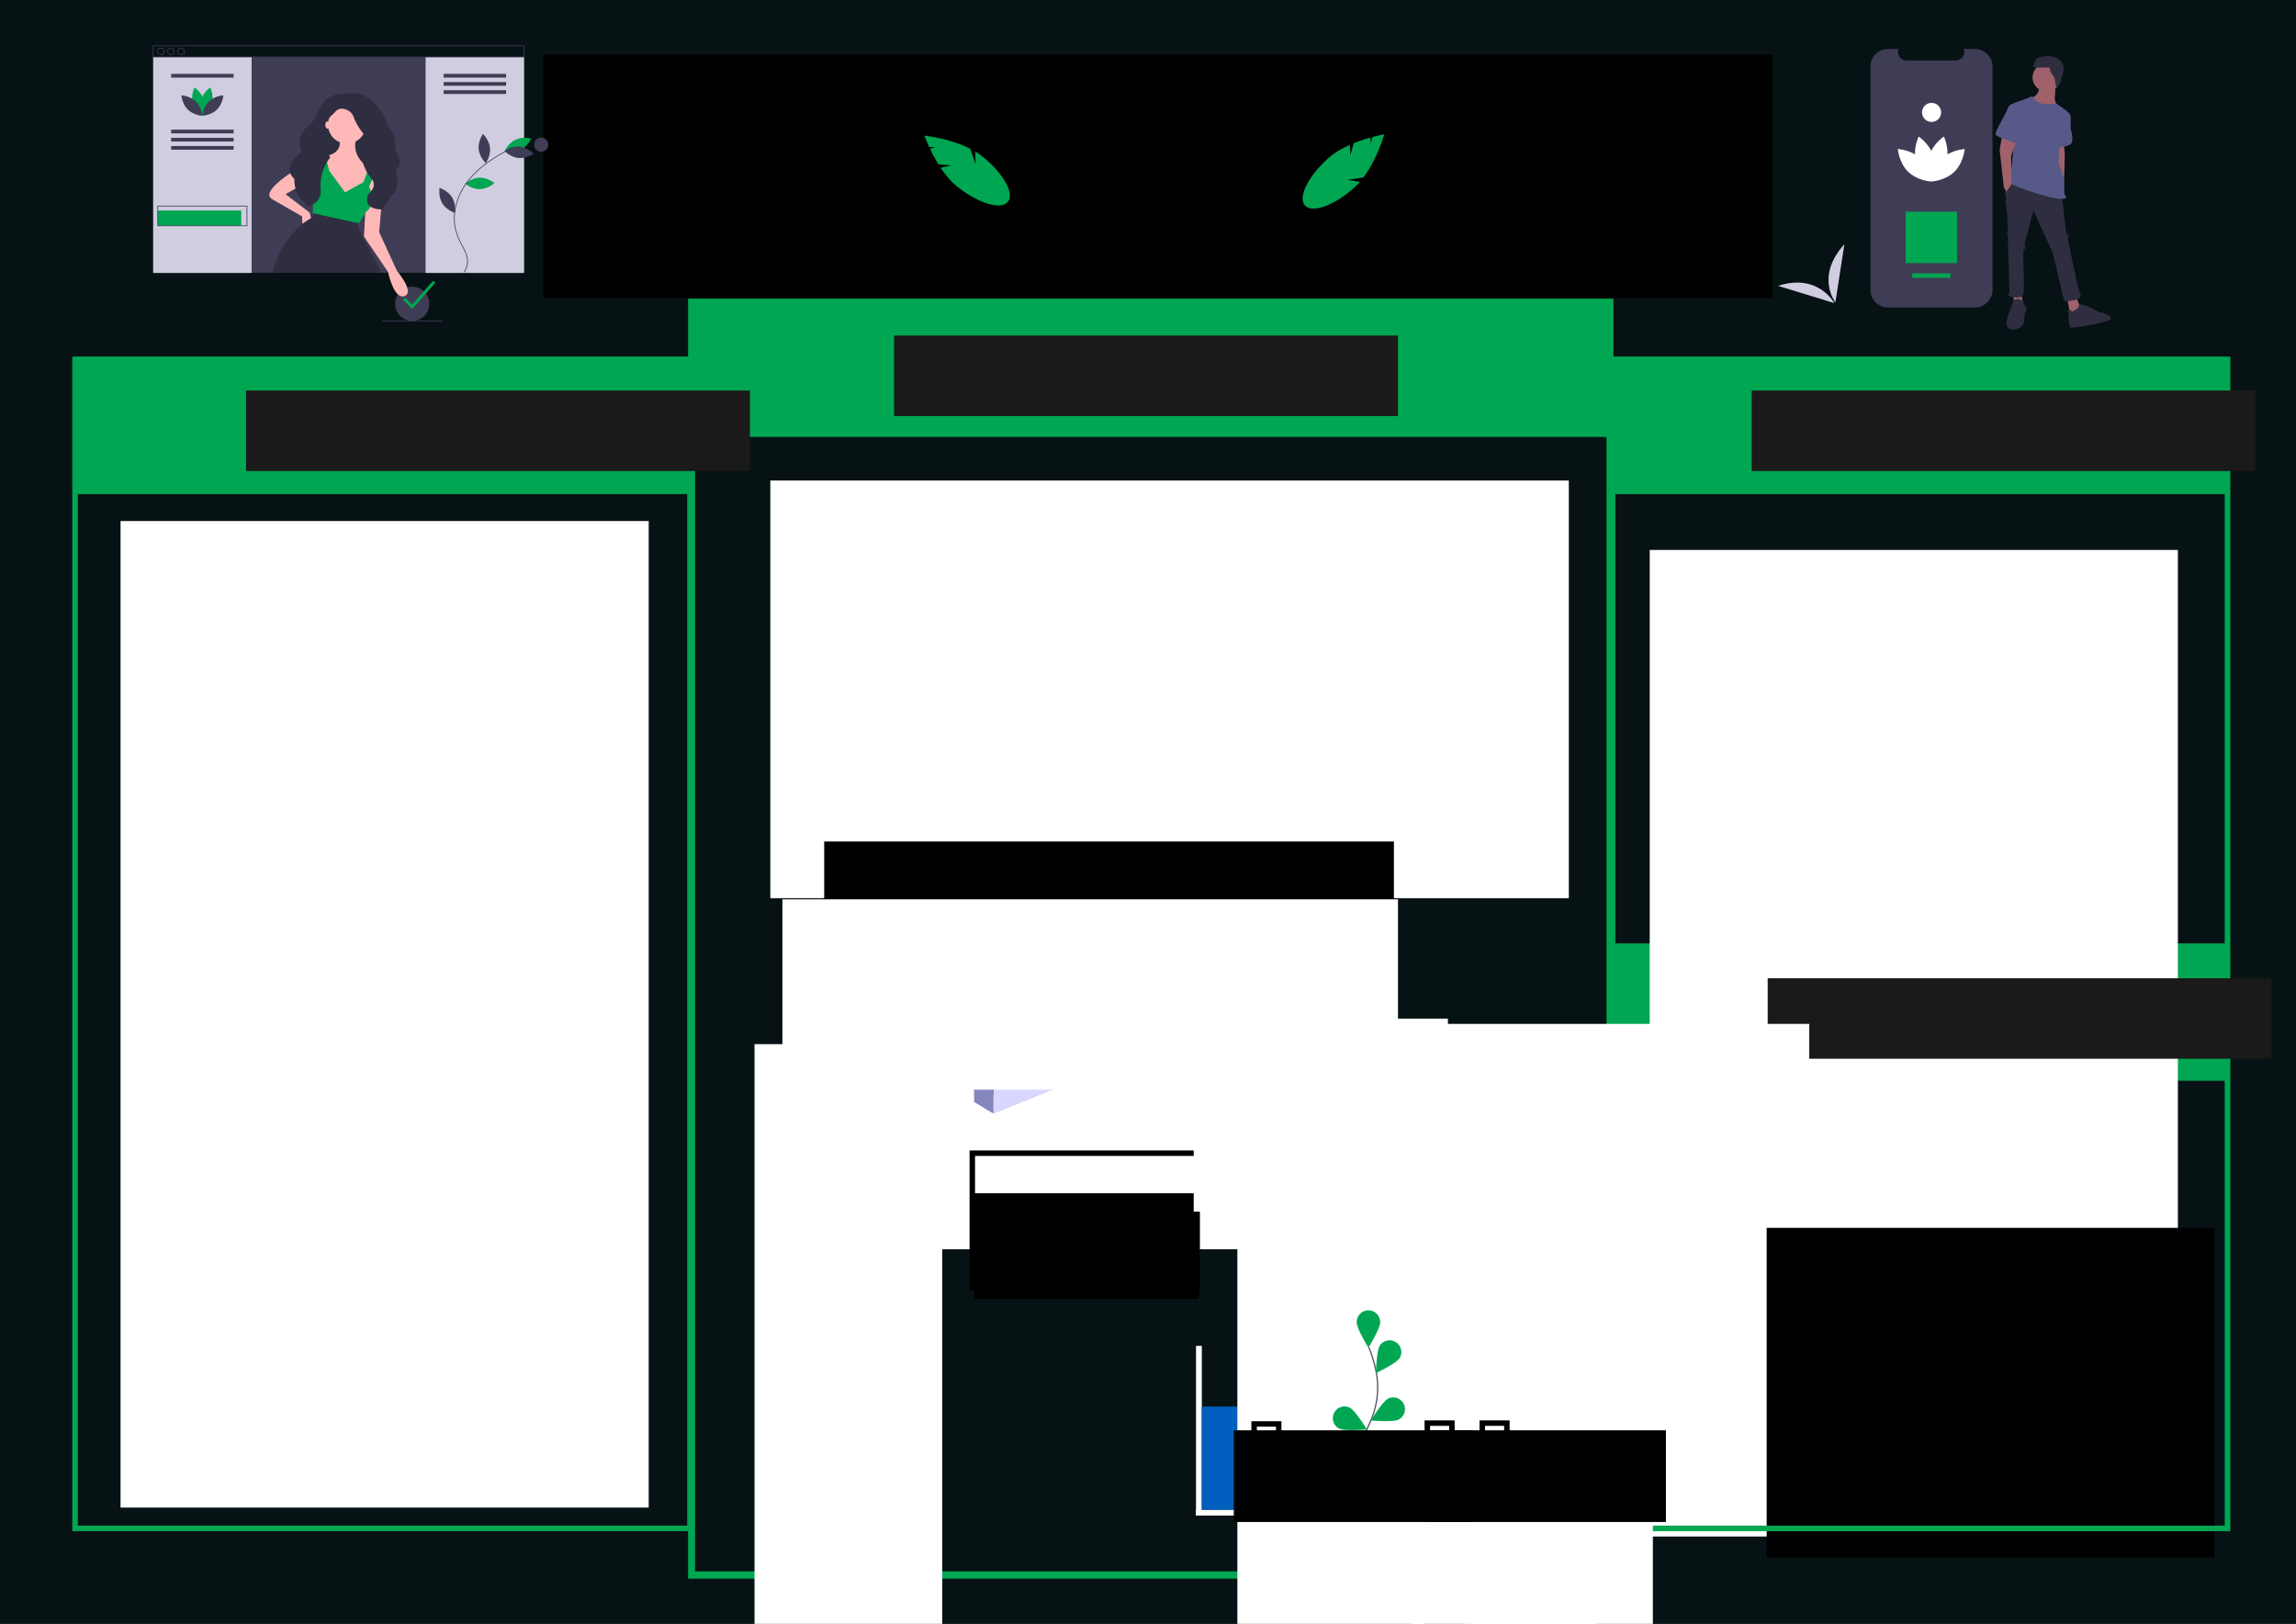<?xml version="1.0" encoding="UTF-8" standalone="no"?>
<!-- Created with Inkscape (http://www.inkscape.org/) -->

<svg
   xmlns:dc="http://purl.org/dc/elements/1.1/"
   xmlns:cc="http://creativecommons.org/ns#"
   xmlns:rdf="http://www.w3.org/1999/02/22-rdf-syntax-ns#"
   xmlns:svg="http://www.w3.org/2000/svg"
   xmlns="http://www.w3.org/2000/svg"
   xmlns:xlink="http://www.w3.org/1999/xlink"
   xmlns:sodipodi="http://sodipodi.sourceforge.net/DTD/sodipodi-0.dtd"
   xmlns:inkscape="http://www.inkscape.org/namespaces/inkscape"
   width="420mm"
   height="297mm"
   viewBox="0 0 420 297"
   version="1.1"
   id="SVGRoot"
   inkscape:version="0.92.4 (5da689c313, 2019-01-14)"
   sodipodi:docname="Poster_DMEther_Technique.svg"
   inkscape:export-filename="C:\Users\Pokang\Documents\GitHub\DMEther\Elements Visuels\Poster_DMEther_Technique.png"
   inkscape:export-xdpi="300"
   inkscape:export-ydpi="300">
  <rect x="0" y="0" width="420" height="297" fill="#808080" stroke="none"/>
  <defs
     id="defs66">
    <inkscape:perspective
       sodipodi:type="inkscape:persp3d"
       inkscape:vp_x="127.57886 : 125.98345 : 1"
       inkscape:vp_y="0 : 320.73214 : 0"
       inkscape:vp_z="262.28636 : 125.98345 : 1"
       inkscape:persp3d-origin="194.93261 : 110.10721 : 1"
       id="perspective6547" />
    <linearGradient
       gradientUnits="userSpaceOnUse"
       y2="444.9"
       x2="677"
       y1="444.9"
       x1="410.65"
       id="24f03e8c-5c7e-4fae-8483-b5d808403054">
      <stop
         id="stop1132"
         stop-opacity="0.25"
         stop-color="gray"
         offset="0" />
      <stop
         id="stop1134"
         stop-opacity="0.12"
         stop-color="gray"
         offset="0.54" />
      <stop
         id="stop1136"
         stop-opacity="0.1"
         stop-color="gray"
         offset="1" />
    </linearGradient>
    <linearGradient
       xlink:href="#24f03e8c-5c7e-4fae-8483-b5d808403054"
       y2="466.38"
       x2="520.07"
       y1="466.38"
       x1="518.88"
       id="00c9c3cb-352a-4ad1-9ec3-c89fe8d1d33c" />
    <linearGradient
       xlink:href="#24f03e8c-5c7e-4fae-8483-b5d808403054"
       y2="467.31"
       x2="521.01"
       y1="467.31"
       x1="519.81"
       id="120917fe-dde0-4ef5-b791-4b8cdc7eaea0" />
    <linearGradient
       xlink:href="#24f03e8c-5c7e-4fae-8483-b5d808403054"
       y2="466.38"
       x2="521.01"
       y1="466.38"
       x1="519.81"
       id="d6588c0b-28b1-4044-81f0-862b52dadcf0" />
  </defs>
  <sodipodi:namedview
     id="base"
     pagecolor="#ffffff"
     bordercolor="#666666"
     borderopacity="1.0"
     inkscape:pageopacity="0.0"
     inkscape:pageshadow="2"
     inkscape:zoom="0.51699935"
     inkscape:cx="934.76785"
     inkscape:cy="568.36908"
     inkscape:document-units="mm"
     inkscape:current-layer="layer5"
     showgrid="false"
     inkscape:window-width="1366"
     inkscape:window-height="705"
     inkscape:window-x="-8"
     inkscape:window-y="-8"
     inkscape:window-maximized="1"
     inkscape:snap-page="true"
     inkscape:snap-object-midpoints="false"
     inkscape:snap-center="false" />
  <g
     inkscape:label="Fond"
     inkscape:groupmode="layer"
     id="layer1"
     style="display:inline">
    <rect
       style="fill:#071214;fill-opacity:1;stroke-width:0.264"
       id="rect79"
       width="420"
       height="297"
       x="0.001"
       y="-297.001"
       transform="scale(1,-1)" />
    <rect
       style="fill:#00a651;fill-opacity:1;stroke:#00a651;stroke-width:1.013;stroke-miterlimit:4;stroke-dasharray:none;stroke-opacity:1"
       id="rect6105"
       width="111.311"
       height="24.109"
       x="14.157"
       y="65.751" />
    <rect
       y="65.753"
       x="295.202"
       height="24.106"
       width="111.731"
       id="rect6107"
       style="fill:#00a651;fill-opacity:1;stroke:#00a651;stroke-width:1.015;stroke-miterlimit:4;stroke-dasharray:none;stroke-opacity:1" />
    <rect
       y="-79.296"
       x="126.696"
       height="23.891"
       width="166.945"
       id="rect6109"
       style="fill:#00a651;fill-opacity:1;stroke:#00a651;stroke-width:1.235;stroke-miterlimit:4;stroke-dasharray:none;stroke-opacity:1"
       transform="scale(1,-1)" />
    <rect
       y="173.054"
       x="295.097"
       height="24.106"
       width="111.731"
       id="rect6107-7"
       style="display:inline;fill:#00a651;fill-opacity:1;stroke:#00a651;stroke-width:1.015;stroke-miterlimit:4;stroke-dasharray:none;stroke-opacity:1" />
  </g>
  <g
     inkscape:groupmode="layer"
     id="layer5"
     inkscape:label="Texte1"
     style="display:inline">
    <flowRoot
       xml:space="preserve"
       id="flowRoot6135"
       style="font-style:normal;font-variant:normal;font-weight:normal;font-stretch:normal;font-size:24px;line-height:1.25;font-family:sans-serif;-inkscape-font-specification:'sans-serif, Normal';font-variant-ligatures:normal;font-variant-caps:normal;font-variant-numeric:normal;font-feature-settings:normal;text-align:start;letter-spacing:0px;word-spacing:0px;writing-mode:lr-tb;text-anchor:start;display:inline;fill:#ffffff;fill-opacity:1;stroke:none"
       transform="matrix(0.265,0,0,0.265,126.735,-2.117)"
       inkscape:export-xdpi="300"
       inkscape:export-ydpi="300"><flowRegion
         id="flowRegion6137"
         style="font-style:normal;font-variant:normal;font-weight:normal;font-stretch:normal;font-size:24px;font-family:sans-serif;-inkscape-font-specification:'sans-serif, Normal';font-variant-ligatures:normal;font-variant-caps:normal;font-variant-numeric:normal;font-feature-settings:normal;text-align:start;writing-mode:lr-tb;text-anchor:start;fill:#ffffff;fill-opacity:1"><rect
           id="rect6139"
           width="551.185"
           height="288.273"
           x="53.505"
           y="339.63"
           style="font-style:normal;font-variant:normal;font-weight:normal;font-stretch:normal;font-size:24px;font-family:sans-serif;-inkscape-font-specification:'sans-serif, Normal';font-variant-ligatures:normal;font-variant-caps:normal;font-variant-numeric:normal;font-feature-settings:normal;text-align:start;writing-mode:lr-tb;text-anchor:start;fill:#ffffff;fill-opacity:1" /></flowRegion><flowPara
         id="flowPara6173"
         style="font-size:29.333px;text-align:start;text-anchor:start">-Microcontrôleur ESP32</flowPara><flowPara
         style="font-size:29.333px;text-align:start;text-anchor:start"
         id="flowPara1813">-Sonde pH</flowPara><flowPara
         style="font-size:29.333px;text-align:start;text-anchor:start"
         id="flowPara1815">-Capteur de débit d'eau</flowPara><flowPara
         style="font-size:29.333px;text-align:start;text-anchor:start"
         id="flowPara1817">-Capteur d'électroconductivité</flowPara><flowPara
         style="font-size:29.333px;text-align:start;text-anchor:start"
         id="flowPara1819">-Pompe à eau</flowPara><flowPara
         style="font-size:29.333px;text-align:start;text-anchor:start"
         id="flowPara1821">-Panneau Solaire</flowPara><flowPara
         style="font-size:29.333px;text-align:start;text-anchor:start"
         id="flowPara1823">-Capteur du niveau de l'eau</flowPara></flowRoot>    <flowRoot
       transform="matrix(0.265,0,0,0.265,287.602,10.583)"
       style="font-style:normal;font-variant:normal;font-weight:normal;font-stretch:normal;font-size:24px;line-height:1.25;font-family:sans-serif;-inkscape-font-specification:'sans-serif, Normal';font-variant-ligatures:normal;font-variant-caps:normal;font-variant-numeric:normal;font-feature-settings:normal;text-align:start;letter-spacing:0px;word-spacing:0px;writing-mode:lr-tb;text-anchor:start;display:inline;fill:#ffffff;fill-opacity:1;stroke:none"
       id="flowRoot1715"
       xml:space="preserve"><flowRegion
         style="font-style:normal;font-variant:normal;font-weight:normal;font-stretch:normal;font-size:24px;font-family:sans-serif;-inkscape-font-specification:'sans-serif, Normal';font-variant-ligatures:normal;font-variant-caps:normal;font-variant-numeric:normal;font-feature-settings:normal;text-align:start;writing-mode:lr-tb;text-anchor:start;fill:#ffffff;fill-opacity:1"
         id="flowRegion1697"><rect
           style="font-style:normal;font-variant:normal;font-weight:normal;font-stretch:normal;font-size:24px;font-family:sans-serif;-inkscape-font-specification:'sans-serif, Normal';font-variant-ligatures:normal;font-variant-caps:normal;font-variant-numeric:normal;font-feature-settings:normal;text-align:start;writing-mode:lr-tb;text-anchor:start;fill:#ffffff;fill-opacity:1"
           y="339.63"
           x="53.505"
           height="680.89"
           width="364.579"
           id="rect1695" /></flowRegion><flowPara
         style="font-size:29.333px"
         id="flowPara1760">-Taille</flowPara><flowPara
         style="font-size:29.333px"
         id="flowPara1762">-Coût</flowPara><flowPara
         style="font-size:29.333px"
         id="flowPara1764">-Transport</flowPara><flowPara
         style="font-size:29.333px"
         id="flowPara1766">-Consommation énergétique</flowPara><flowPara
         id="flowPara1758"
         style="font-size:29.333px">-Facilité de maintenance</flowPara><flowPara
         style="font-size:37.333px"
         id="flowPara1768" /></flowRoot>    <flowRoot
       transform="matrix(0.265,0,0,0.265,7.871,5.292)"
       style="font-style:normal;font-variant:normal;font-weight:normal;font-stretch:normal;font-size:24px;line-height:1.25;font-family:sans-serif;-inkscape-font-specification:'sans-serif, Normal';font-variant-ligatures:normal;font-variant-caps:normal;font-variant-numeric:normal;font-feature-settings:normal;text-align:start;letter-spacing:0px;word-spacing:0px;writing-mode:lr-tb;text-anchor:start;display:inline;fill:#ffffff;fill-opacity:1;stroke:none"
       id="flowRoot1794"
       xml:space="preserve"><flowRegion
         style="font-style:normal;font-variant:normal;font-weight:normal;font-stretch:normal;font-size:24px;font-family:sans-serif;-inkscape-font-specification:'sans-serif, Normal';font-variant-ligatures:normal;font-variant-caps:normal;font-variant-numeric:normal;font-feature-settings:normal;text-align:start;writing-mode:lr-tb;text-anchor:start;fill:#ffffff;fill-opacity:1"
         id="flowRegion1774"><rect
           style="font-style:normal;font-variant:normal;font-weight:normal;font-stretch:normal;font-size:24px;font-family:sans-serif;-inkscape-font-specification:'sans-serif, Normal';font-variant-ligatures:normal;font-variant-caps:normal;font-variant-numeric:normal;font-feature-settings:normal;text-align:start;writing-mode:lr-tb;text-anchor:start;fill:#ffffff;fill-opacity:1"
           y="339.63"
           x="53.505"
           height="680.89"
           width="364.579"
           id="rect1772" /></flowRegion><flowPara
         style="font-size:32px"
         id="flowPara1776">1. Contrôler la bonne croissance des plantes à l'aide de 4 facteurs:</flowPara><flowPara
         style="font-size:32px"
         id="flowPara1778">-Nutriments</flowPara><flowPara
         style="font-size:32px"
         id="flowPara1780">-Acidité</flowPara><flowPara
         style="font-size:32px"
         id="flowPara1782">-Débit de l'eau</flowPara><flowPara
         id="flowPara1784"
         style="font-size:32px">-Température</flowPara><flowPara
         style="font-size:32px"
         id="flowPara1786" /><flowPara
         style="font-size:32px"
         id="flowPara1788">2. Pouvoir contrôler le dispositif à distance sur différents appareils.</flowPara><flowPara
         style="font-size:32px"
         id="flowPara1790" /><flowPara
         style="font-size:32px"
         id="flowPara1792">3. Optimiser le système et gérer les imprévus.</flowPara></flowRoot>    <flowRoot
       xml:space="preserve"
       id="flowRoot1057"
       style="font-style:normal;font-variant:normal;font-weight:normal;font-stretch:normal;font-size:40px;line-height:1.25;font-family:'Poetsen One';-inkscape-font-specification:'Poetsen One';letter-spacing:0px;word-spacing:0px;fill:#000000;fill-opacity:1;stroke:none"
       transform="matrix(0.265,0,0,0.265,12.731,21.174)"><flowRegion
         id="flowRegion1059"><rect
           id="rect1061"
           width="309.054"
           height="227.614"
           x="1171.483"
           y="767.525" /></flowRegion><flowPara
         id="flowPara1063"
         style="font-size:74.667px;fill:#ffffff">Photo</flowPara></flowRoot>  </g>
  <g
     inkscape:groupmode="layer"
     id="layer9"
     inkscape:label="SchemaFond"
     style="display:inline">
    <flowRoot
       xml:space="preserve"
       id="flowRoot972"
       style="font-style:normal;font-variant:normal;font-weight:normal;font-stretch:normal;font-size:40px;line-height:1.25;font-family:'Poetsen One';-inkscape-font-specification:'Poetsen One';letter-spacing:0px;word-spacing:0px;fill:#000000;fill-opacity:1;stroke:none"
       transform="scale(0.265)"><flowRegion
         id="flowRegion974"><rect
           id="rect976"
           width="393.267"
           height="43.067"
           x="568.933"
           y="580.786" /></flowRegion><flowPara
         id="flowPara978">- - - - - - </flowPara></flowRoot>  </g>
  <g
     inkscape:groupmode="layer"
     id="layer3"
     inkscape:label="Cadres"
     style="display:inline">
    <rect
       style="fill:none;stroke:#008f00;stroke-width:0;stroke-miterlimit:4;stroke-dasharray:none;stroke-opacity:1"
       id="rect4612"
       width="132.821"
       height="213.783"
       x="24.871"
       y="64.696" />
    <rect
       style="fill:none;stroke:#008f00;stroke-width:0;stroke-miterlimit:4;stroke-dasharray:none;stroke-opacity:1"
       id="rect6080"
       width="26.987"
       height="7.938"
       x="24.871"
       y="64.696" />
    <rect
       style="fill:none;stroke:#00a651;stroke-width:1.029;stroke-miterlimit:4;stroke-dasharray:none;stroke-opacity:1"
       id="rect6082"
       width="112.495"
       height="213.783"
       x="13.734"
       y="65.754" />
    <path
       sodipodi:type="inkscape:offset"
       inkscape:radius="0"
       inkscape:original="M 132.92773 -278.36719 L 132.92773 -64.808594 L 294.62305 -64.808594 L 294.62305 -278.36719 L 132.92773 -278.36719 z "
       style="fill:none;stroke:#00a651;stroke-width:1.233;stroke-miterlimit:4;stroke-dasharray:none;stroke-opacity:1"
       id="rect6082-1"
       d="M 132.928,-278.367 V -64.809 H 294.623 V -278.367 Z"
       transform="matrix(1.039,0,0,-1.09,-11.605,-15.352)" />
    <rect
       y="65.754"
       x="294.983"
       height="213.783"
       width="112.495"
       id="rect6103"
       style="fill:none;stroke:#00a651;stroke-width:1.029;stroke-miterlimit:4;stroke-dasharray:none;stroke-opacity:1" />
    <flowRoot
       xml:space="preserve"
       id="flowRoot6111"
       style="font-style:normal;font-variant:normal;font-weight:normal;font-stretch:normal;font-size:40px;line-height:1.25;font-family:Montserrat;-inkscape-font-specification:Montserrat;letter-spacing:0px;word-spacing:0px;fill:#1a1a1a;fill-opacity:1;stroke:none"
       transform="matrix(0.265,0,0,0.265,20.108,-1.323)"><flowRegion
         id="flowRegion6113"
         style="font-style:normal;font-variant:normal;font-weight:normal;font-stretch:normal;font-family:Montserrat;-inkscape-font-specification:Montserrat;fill:#1a1a1a;fill-opacity:1"><rect
           id="rect6115"
           width="347.799"
           height="55.566"
           x="94"
           y="274.52"
           style="font-style:normal;font-variant:normal;font-weight:normal;font-stretch:normal;font-family:Montserrat;-inkscape-font-specification:Montserrat;fill:#1a1a1a;fill-opacity:1" /></flowRegion><flowPara
         id="flowPara6117">Objectifs</flowPara></flowRoot>    <flowRoot
       transform="matrix(0.265,0,0,0.265,138.642,-11.377)"
       style="font-style:normal;font-variant:normal;font-weight:normal;font-stretch:normal;font-size:40px;line-height:1.25;font-family:Montserrat;-inkscape-font-specification:Montserrat;letter-spacing:0px;word-spacing:0px;fill:#1a1a1a;fill-opacity:1;stroke:none"
       id="flowRoot6125"
       xml:space="preserve"><flowRegion
         style="font-style:normal;font-variant:normal;font-weight:normal;font-stretch:normal;font-family:Montserrat;-inkscape-font-specification:Montserrat;fill:#1a1a1a;fill-opacity:1"
         id="flowRegion6121"><rect
           style="font-style:normal;font-variant:normal;font-weight:normal;font-stretch:normal;font-family:Montserrat;-inkscape-font-specification:Montserrat;fill:#1a1a1a;fill-opacity:1"
           y="274.52"
           x="94"
           height="55.566"
           width="347.799"
           id="rect6119" /></flowRegion><flowPara
         id="flowPara6123"
         style="text-align:center;text-anchor:middle">Equipements</flowPara></flowRoot>    <flowRoot
       xml:space="preserve"
       id="flowRoot6133"
       style="font-style:normal;font-variant:normal;font-weight:normal;font-stretch:normal;font-size:40px;line-height:1.25;font-family:Montserrat;-inkscape-font-specification:Montserrat;letter-spacing:0px;word-spacing:0px;fill:#1a1a1a;fill-opacity:1;stroke:none"
       transform="matrix(0.265,0,0,0.265,295.526,-1.323)"><flowRegion
         id="flowRegion6129"
         style="font-style:normal;font-variant:normal;font-weight:normal;font-stretch:normal;font-family:Montserrat;-inkscape-font-specification:Montserrat;fill:#1a1a1a;fill-opacity:1"><rect
           id="rect6127"
           width="347.799"
           height="55.566"
           x="94"
           y="274.52"
           style="font-style:normal;font-variant:normal;font-weight:normal;font-stretch:normal;font-family:Montserrat;-inkscape-font-specification:Montserrat;fill:#1a1a1a;fill-opacity:1" /></flowRegion><flowPara
         id="flowPara6131">Contraintes</flowPara></flowRoot>    <flowRoot
       xml:space="preserve"
       id="flowRoot6133-2"
       style="font-style:normal;font-variant:normal;font-weight:normal;font-stretch:normal;font-size:40px;line-height:1.25;font-family:Montserrat;-inkscape-font-specification:Montserrat;letter-spacing:0px;word-spacing:0px;display:inline;fill:#1a1a1a;fill-opacity:1;stroke:none"
       transform="matrix(0.265,0,0,0.265,298.446,106.169)"><flowRegion
         id="flowRegion6129-3"
         style="font-style:normal;font-variant:normal;font-weight:normal;font-stretch:normal;font-family:Montserrat;-inkscape-font-specification:Montserrat;fill:#1a1a1a;fill-opacity:1"><rect
           id="rect6127-2"
           width="347.799"
           height="55.566"
           x="94"
           y="274.52"
           style="font-style:normal;font-variant:normal;font-weight:normal;font-stretch:normal;font-family:Montserrat;-inkscape-font-specification:Montserrat;fill:#1a1a1a;fill-opacity:1" /></flowRegion><flowPara
         id="flowPara6131-0">Illustration</flowPara></flowRoot>  </g>
  <g
     inkscape:groupmode="layer"
     id="layer8"
     inkscape:label="Schema">
    <flowRoot
       xml:space="preserve"
       id="flowRoot988"
       style="font-style:normal;font-variant:normal;font-weight:normal;font-stretch:normal;font-size:40px;line-height:1.25;font-family:'Poetsen One';-inkscape-font-specification:'Poetsen One';letter-spacing:0px;word-spacing:0px;display:inline;fill:#ffffff;fill-opacity:1;stroke:none"
       transform="matrix(0.174,0,0,-0.193,48.074,313.326)"><flowRegion
         id="flowRegion990"
         style="fill:#ffffff"><rect
           id="rect992"
           width="647.133"
           height="177.933"
           x="546.267"
           y="593.253"
           style="fill:#ffffff" /></flowRegion><flowPara
         id="flowPara994"
         style="fill:#ffffff;fill-opacity:1"> - - - - - - - </flowPara></flowRoot>    <flowRoot
       transform="matrix(0,0.174,0.193,0,23.526,95.921)"
       style="font-style:normal;font-variant:normal;font-weight:normal;font-stretch:normal;font-size:40px;line-height:1.25;font-family:'Poetsen One';-inkscape-font-specification:'Poetsen One';letter-spacing:0px;word-spacing:0px;display:inline;fill:#ffffff;fill-opacity:1;stroke:none"
       id="flowRoot1002"
       xml:space="preserve"><flowRegion
         id="flowRegion998"
         style="fill:#ffffff"><rect
           y="593.253"
           x="546.267"
           height="177.933"
           width="647.133"
           id="rect996"
           style="fill:#ffffff" /></flowRegion><flowPara
         style="fill:#ffffff;fill-opacity:1"
         id="flowPara1000"> - - - - - - - </flowPara></flowRoot>    <flowRoot
       xml:space="preserve"
       id="flowRoot1010"
       style="font-style:normal;font-variant:normal;font-weight:normal;font-stretch:normal;font-size:40px;line-height:1.25;font-family:'Poetsen One';-inkscape-font-specification:'Poetsen One';letter-spacing:0px;word-spacing:0px;display:inline;fill:#ffffff;fill-opacity:1;stroke:none"
       transform="matrix(0.174,0,0,-0.193,47.827,342.986)"><flowRegion
         id="flowRegion1006"
         style="fill:#ffffff"><rect
           id="rect1004"
           width="647.133"
           height="177.933"
           x="546.267"
           y="593.253"
           style="fill:#ffffff" /></flowRegion><flowPara
         id="flowPara1008"
         style="fill:#ffffff;fill-opacity:1"> - - - - - - - </flowPara></flowRoot>    <rect
       style="display:inline;fill:#ffffff;fill-opacity:1;stroke:#000000;stroke-width:1;stroke-linecap:square;stroke-linejoin:miter;stroke-miterlimit:4;stroke-dasharray:none;stroke-dashoffset:0;stroke-opacity:1;paint-order:fill markers stroke"
       id="rect1012"
       width="41.135"
       height="24.596"
       x="177.861"
       y="210.914" />
    <flowRoot
       xml:space="preserve"
       id="flowRoot1014"
       style="font-style:normal;font-variant:normal;font-weight:normal;font-stretch:normal;font-size:18.667px;line-height:1.25;font-family:'Poetsen One';-inkscape-font-specification:'Poetsen One';text-align:center;letter-spacing:0px;word-spacing:0px;text-anchor:middle;display:inline;fill:#000000;fill-opacity:1;stroke:none"
       transform="matrix(0.265,0,0,0.265,-7.032,6.997)"><flowRegion
         id="flowRegion1016"
         style="font-size:18.667px;text-align:center;text-anchor:middle"><rect
           id="rect1018"
           width="155.469"
           height="72.926"
           x="698.81"
           y="797.156"
           style="font-size:18.667px;text-align:center;text-anchor:middle" /></flowRegion><flowPara
         id="flowPara1020">Microcontrôleur ESP 32</flowPara></flowRoot>    <flowRoot
       xml:space="preserve"
       id="flowRoot1036"
       style="font-style:normal;font-variant:normal;font-weight:normal;font-stretch:normal;font-size:18.667px;line-height:1.25;font-family:'Poetsen One';-inkscape-font-specification:'Poetsen One';text-align:center;letter-spacing:0px;word-spacing:0px;text-anchor:middle;display:inline;fill:#ffffff;fill-opacity:1;stroke:none"
       transform="matrix(0.265,0,0,0.265,38.476,-24.944)"><flowRegion
         id="flowRegion1032"
         style="font-size:18.667px;text-align:center;text-anchor:middle;fill:#ffffff"><rect
           id="rect1030"
           width="155.469"
           height="92.961"
           x="698.81"
           y="797.156"
           style="font-size:18.667px;text-align:center;text-anchor:middle;fill:#ffffff" /></flowRegion><flowPara
         id="flowPara1034">Affichage à distance</flowPara></flowRoot>    <flowRoot
       transform="matrix(0.174,0,0,-0.193,123.311,336.107)"
       style="font-style:normal;font-variant:normal;font-weight:normal;font-stretch:normal;font-size:40px;line-height:1.25;font-family:'Poetsen One';-inkscape-font-specification:'Poetsen One';letter-spacing:0px;word-spacing:0px;display:inline;fill:#ffffff;fill-opacity:1;stroke:none"
       id="flowRoot1044"
       xml:space="preserve"><flowRegion
         id="flowRegion1040"
         style="fill:#ffffff"><rect
           y="593.253"
           x="546.267"
           height="177.933"
           width="647.133"
           id="rect1038"
           style="fill:#ffffff" /></flowRegion><flowPara
         style="fill:#ffffff;fill-opacity:1"
         id="flowPara1042"> - - - - - - - - - - - </flowPara></flowRoot>    <g
       sodipodi:type="inkscape:box3d"
       id="g6549"
       style="fill:#c2ffdb;fill-opacity:1;stroke:none;stroke-width:3.78;stroke-miterlimit:4;stroke-dasharray:none;stroke-opacity:1"
       inkscape:perspectiveID="#perspective6547"
       inkscape:corner0="0.32993181 : -0.007165482 : 0 : 1"
       inkscape:corner7="0.24441513 : -0.077091652 : 0.25 : 1">
      <path
         sodipodi:type="inkscape:box3dside"
         id="path6551"
         style="fill:#353564;fill-rule:evenodd;stroke:none;stroke-width:1.212;stroke-linejoin:round"
         inkscape:box3dsidetype="6"
         d="m 178.223,184.682 v 16.864 l 13.302,-4.831 v -14.195 z"
         points="178.223,201.546 191.525,196.715 191.525,182.52 178.223,184.682 " />
      <path
         sodipodi:type="inkscape:box3dside"
         id="path6559"
         style="fill:#afafde;fill-rule:evenodd;stroke:none;stroke-width:1.212;stroke-linejoin:round"
         inkscape:box3dsidetype="13"
         d="m 178.223,201.546 3.48,2.098 13.481,-5.458 -3.659,-1.471 z"
         points="181.704,203.644 195.184,198.186 191.525,196.715 178.223,201.546 " />
      <path
         sodipodi:type="inkscape:box3dside"
         id="path6561"
         style="fill:#e9e9ff;fill-rule:evenodd;stroke:none;stroke-width:1.212;stroke-linejoin:round"
         inkscape:box3dsidetype="11"
         d="m 191.525,182.52 3.659,0.658 v 15.008 l -3.659,-1.471 z"
         points="195.184,183.178 195.184,198.186 191.525,196.715 191.525,182.52 " />
      <path
         sodipodi:type="inkscape:box3dside"
         id="path6553"
         style="fill:#4d4d9f;fill-rule:evenodd;stroke:none;stroke-width:1.212;stroke-linejoin:round"
         inkscape:box3dsidetype="5"
         d="m 178.223,184.682 3.48,0.939 13.481,-2.443 -3.659,-0.658 z"
         points="181.704,185.621 195.184,183.178 191.525,182.52 178.223,184.682 " />
      <path
         sodipodi:type="inkscape:box3dside"
         id="path6557"
         style="fill:#d7d7ff;fill-rule:evenodd;stroke:none;stroke-width:1.212;stroke-linejoin:round"
         inkscape:box3dsidetype="14"
         d="m 181.704,185.621 v 18.023 l 13.481,-5.458 v -15.008 z"
         points="181.704,203.644 195.184,198.186 195.184,183.178 181.704,185.621 " />
      <path
         sodipodi:type="inkscape:box3dside"
         id="path6555"
         style="fill:#8686bf;fill-rule:evenodd;stroke:none;stroke-width:1.212;stroke-linejoin:round"
         inkscape:box3dsidetype="3"
         d="m 178.223,184.682 3.48,0.939 v 18.023 l -3.48,-2.098 z"
         points="181.704,185.621 181.704,203.644 178.223,201.546 178.223,184.682 " />
    </g>
    <g
       style="fill:#ffffff"
       id="g962"
       transform="translate(-3.434,-10.195)">
      <g
         style="fill:#ffffff;stroke:none"
         transform="matrix(0,0.001,0.001,0,201.889,195.672)"
         id="g6574">
        <path
           inkscape:connector-curvature="0"
           d="m 5930,10719 c -231,-10 -379,-25 -660,-65 -106,-16 -600,-112 -720,-140 -126,-30 -628,-192 -915,-294 C 3122,10037 2534,9732 2020,9382 1536,9053 975,8571 892,8414 c -84,-161 -80,-365 10,-537 38,-73 161,-201 232,-242 172,-100 356,-107 531,-21 76,38 119,73 306,245 451,415 1062,823 1617,1080 391,182 1056,407 1442,490 414,88 954,141 1440,141 520,0 861,-44 1515,-195 433,-100 887,-263 1312,-472 625,-307 1138,-661 1656,-1141 121,-112 202,-160 315,-187 136,-33 299,-4 423,76 128,83 228,217 264,355 9,34 15,101 15,165 0,127 -21,206 -74,283 -59,85 -414,407 -691,627 -765,606 -1706,1084 -2660,1353 -441,124 -735,184 -1130,231 -71,8 -184,22 -250,30 -290,34 -785,44 -1235,24 z"
           id="path6566"
           style="fill:#ffffff" />
        <path
           inkscape:connector-curvature="0"
           d="m 6095,8609 c -219,-11 -356,-27 -570,-66 -501,-91 -760,-158 -1093,-282 -733,-275 -1433,-715 -1943,-1221 -150,-149 -178,-192 -206,-323 -31,-148 0,-300 88,-432 94,-141 212,-226 367,-266 95,-24 159,-24 256,1 106,27 163,60 274,160 375,338 582,493 897,675 657,380 1485,605 2225,605 256,0 642,-41 915,-96 801,-163 1551,-552 2186,-1134 149,-137 212,-178 316,-205 122,-32 284,-12 396,47 80,43 203,161 250,239 119,202 106,454 -33,634 -44,57 -323,312 -470,429 -847,679 -1878,1098 -2985,1216 -262,27 -573,34 -870,19 z"
           id="path6568"
           style="fill:#ffffff" />
        <path
           inkscape:connector-curvature="0"
           d="m 6145,6494 c -102,-9 -344,-45 -460,-70 -511,-109 -994,-325 -1394,-624 -151,-113 -382,-320 -448,-402 -166,-206 -172,-446 -18,-678 178,-268 514,-348 770,-185 28,17 104,81 170,141 149,135 223,194 344,273 305,200 624,318 992,366 153,20 494,20 641,-1 392,-54 775,-218 1123,-479 39,-29 130,-107 203,-174 187,-171 270,-207 452,-199 155,7 274,60 386,173 185,184 234,440 128,665 -30,64 -53,92 -157,195 -472,464 -1084,789 -1752,929 -256,53 -394,68 -670,71 -143,1 -282,1 -310,-1 z"
           id="path6570"
           style="fill:#ffffff" />
        <path
           inkscape:connector-curvature="0"
           d="m 6255,4530 c -415,-59 -769,-316 -961,-697 -145,-287 -165,-642 -53,-946 157,-425 547,-746 983,-806 99,-14 273,-14 373,0 448,62 867,437 998,894 56,195 56,465 0,660 -147,508 -625,881 -1150,899 -71,3 -157,1 -190,-4 z"
           id="path6572"
           style="fill:#ffffff" />
      </g>
    </g>
    <g
       id="g6591"
       transform="matrix(0.002,0,0,-0.002,212.539,206.112)"
       style="display:inline;fill:#ffffff;stroke:none">
      <path
         id="path6589"
         d="m 3349,11509 c -365,-4 -675,-12 -730,-18 -137,-17 -242,-46 -344,-96 -163,-79 -274,-190 -350,-350 -84,-176 -94,-265 -95,-790 -1,-327 -3,-393 -15,-409 -22,-29 -22,-643 0,-672 21,-28 21,-380 0,-408 -22,-29 -22,-641 0,-673 13,-18 15,-398 18,-3109 l 2,-3089 23,-85 c 67,-249 220,-427 452,-525 35,-15 111,-40 169,-55 58,-16 97,-29 86,-29 -15,-1 -16,-4 -7,-13 10,-10 376,-13 1760,-13 961,0 1760,4 1776,8 19,5 26,11 18,16 -7,4 29,17 81,29 341,83 541,265 629,577 l 23,80 3,3141 c 2,2767 4,3143 17,3154 22,18 22,671 0,690 -12,10 -15,145 -17,963 l -3,952 -27,95 c -33,121 -67,197 -123,275 -133,187 -346,301 -627,335 -47,6 -437,15 -865,20 -840,10 -901,10 -1854,-1 z M 6655,6320 V 2205 H 4335 2015 l -3,4109 c -2,3281 0,4111 10,4118 7,4 1053,7 2323,5 l 2310,-2 z"
         inkscape:connector-curvature="0"
         style="fill:#ffffff" />
    </g>
    <rect
       style="fill:#ffffff;fill-opacity:1;stroke:none;stroke-width:1.739;stroke-linecap:square;stroke-linejoin:miter;stroke-miterlimit:4;stroke-dasharray:none;stroke-dashoffset:0;stroke-opacity:1;paint-order:fill markers stroke"
       id="rect1124"
       width="1.06"
       height="31.033"
       x="218.784"
       y="246.154" />
    <rect
       y="-280.274"
       x="276.127"
       height="61.49"
       width="1.06"
       id="rect1126"
       style="fill:#ffffff;fill-opacity:1;stroke:none;stroke-width:2.448;stroke-linecap:square;stroke-linejoin:miter;stroke-miterlimit:4;stroke-dasharray:none;stroke-dashoffset:0;stroke-opacity:1;paint-order:fill markers stroke"
       transform="rotate(90)" />
    <rect
       style="fill:#005fbe;fill-opacity:1;stroke:none;stroke-width:1;stroke-linecap:square;stroke-linejoin:miter;stroke-miterlimit:4;stroke-dasharray:none;stroke-dashoffset:0;stroke-opacity:1;paint-order:fill markers stroke"
       id="rect1130"
       width="60.43"
       height="18.871"
       x="219.844"
       y="257.255" />
    <rect
       y="246.154"
       x="280.207"
       height="31.033"
       width="1.06"
       id="rect1685"
       style="fill:#ffffff;fill-opacity:1;stroke:none;stroke-width:1.739;stroke-linecap:square;stroke-linejoin:miter;stroke-miterlimit:4;stroke-dasharray:none;stroke-dashoffset:0;stroke-opacity:1;paint-order:fill markers stroke" />
    <flowRoot
       transform="matrix(0.265,0,0,0.265,-18.145,-36.586)"
       style="font-style:normal;font-variant:normal;font-weight:normal;font-stretch:normal;font-size:18.667px;line-height:1.25;font-family:'Poetsen One';-inkscape-font-specification:'Poetsen One';text-align:center;letter-spacing:0px;word-spacing:0px;text-anchor:middle;display:inline;fill:#ffffff;fill-opacity:1;stroke:none"
       id="flowRoot1028"
       xml:space="preserve"><flowRegion
         style="font-size:18.667px;text-align:center;text-anchor:middle;fill:#ffffff"
         id="flowRegion1024"><rect
           style="font-size:18.667px;text-align:center;text-anchor:middle;fill:#ffffff"
           y="797.156"
           x="698.81"
           height="92.961"
           width="155.469"
           id="rect1022" /></flowRegion><flowPara
         id="flowPara1026">Serveur</flowPara></flowRoot>    <flowRoot
       transform="matrix(0,0.174,0.193,0,111.851,119.204)"
       style="font-style:normal;font-variant:normal;font-weight:normal;font-stretch:normal;font-size:40px;line-height:1.25;font-family:'Poetsen One';-inkscape-font-specification:'Poetsen One';letter-spacing:0px;word-spacing:0px;display:inline;fill:#ffffff;fill-opacity:1;stroke:none"
       id="flowRoot1104"
       xml:space="preserve"><flowRegion
         id="flowRegion1100"
         style="fill:#ffffff"><rect
           y="593.253"
           x="546.267"
           height="177.933"
           width="647.133"
           id="rect1098"
           style="fill:#ffffff" /></flowRegion><flowPara
         style="fill:#ffffff;fill-opacity:1"
         id="flowPara1102"> - - - - - - - - - - </flowPara></flowRoot>    <flowRoot
       xml:space="preserve"
       id="flowRoot1112"
       style="font-style:normal;font-variant:normal;font-weight:normal;font-stretch:normal;font-size:40px;line-height:1.25;font-family:'Poetsen One';-inkscape-font-specification:'Poetsen One';letter-spacing:0px;word-spacing:0px;display:inline;fill:#ffffff;fill-opacity:1;stroke:none"
       transform="matrix(0,0.174,0.193,0,143.46,119.204)"><flowRegion
         id="flowRegion1108"
         style="fill:#ffffff"><rect
           id="rect1106"
           width="647.133"
           height="177.933"
           x="546.267"
           y="593.253"
           style="fill:#ffffff" /></flowRegion><flowPara
         id="flowPara1110"
         style="fill:#ffffff;fill-opacity:1"> - - - - - - - - - -</flowPara></flowRoot>    <flowRoot
       transform="matrix(0,0.174,0.193,0,153.515,119.204)"
       style="font-style:normal;font-variant:normal;font-weight:normal;font-stretch:normal;font-size:40px;line-height:1.25;font-family:'Poetsen One';-inkscape-font-specification:'Poetsen One';letter-spacing:0px;word-spacing:0px;display:inline;fill:#ffffff;fill-opacity:1;stroke:none"
       id="flowRoot1655"
       xml:space="preserve"><flowRegion
         id="flowRegion1651"
         style="fill:#ffffff"><rect
           y="593.253"
           x="546.267"
           height="177.933"
           width="647.133"
           id="rect1649"
           style="fill:#ffffff" /></flowRegion><flowPara
         style="fill:#ffffff;fill-opacity:1"
         id="flowPara1653"> - - - - - - - - - -</flowPara></flowRoot>    <g
       id="g1586"
       transform="translate(-7.032,-6.879)">
      <path
         style="fill:none;stroke:#535461;stroke-width:0.871;stroke-miterlimit:10"
         inkscape:connector-curvature="0"
         d="m -748.161,837.045 c 0,0 -10.747,-36.487 2.017,-63.343 5.358,-11.269 7.135,-23.924 4.661,-36.156 a 96.925,96.925 0 0 0 -5.119,-16.989"
         stroke-miterlimit="10"
         id="path1246"
         transform="matrix(0.265,0,0,0.265,455.25,62.271)" />
      <path
         style="fill:#00a651;fill-opacity:1;stroke-width:0.436"
         inkscape:connector-curvature="0"
         d="m -738.677,703.606 c 0,4.474 -8.098,17.425 -8.098,17.425 0,0 -8.098,-12.968 -8.098,-17.425 a 8.098,8.098 0 1 1 16.192,0 z"
         id="path1248"
         transform="matrix(0.265,0,0,0.265,455.25,62.271)" />
      <path
         style="fill:#00a651;fill-opacity:1;stroke-width:0.436"
         inkscape:connector-curvature="0"
         d="m -725.277,728.375 c -2.431,3.755 -16.275,10.237 -16.275,10.237 0,0 0.253,-15.286 2.683,-19.041 a 8.098,8.098 0 0 1 13.591,8.8 z"
         id="path1250"
         transform="matrix(0.265,0,0,0.265,455.25,62.271)" />
      <path
         style="fill:#00a651;fill-opacity:1;stroke-width:0.436"
         inkscape:connector-curvature="0"
         d="m -725.866,770.704 c -3.995,2.013 -19.215,0.623 -19.215,0.623 0,0 7.933,-13.069 11.927,-15.081 a 8.098,8.098 0 0 1 7.292,14.458 z"
         id="path1252"
         transform="matrix(0.265,0,0,0.265,455.25,62.271)" />
      <path
         style="fill:#00a651;fill-opacity:1;stroke-width:0.436"
         inkscape:connector-curvature="0"
         d="m -733.519,802.631 c -3.594,2.657 -18.836,3.86 -18.836,3.86 0,0 5.611,-14.219 9.205,-16.88 a 8.098,8.098 0 1 1 9.632,13.021 z"
         id="path1254"
         transform="matrix(0.265,0,0,0.265,455.25,62.271)" />
      <path
         style="fill:#00a651;fill-opacity:1;stroke-width:0.436"
         inkscape:connector-curvature="0"
         d="m -767.032,776.929 c 3.995,2.013 19.215,0.623 19.215,0.623 0,0 -7.933,-13.069 -11.927,-15.081 a 8.098,8.098 0 0 0 -7.292,14.458 z"
         id="path1258"
         transform="matrix(0.265,0,0,0.265,455.25,62.271)" />
      <path
         style="fill:#00a651;fill-opacity:1;stroke-width:0.436"
         inkscape:connector-curvature="0"
         d="m -770.277,814.462 c 3.594,2.657 18.836,3.86 18.836,3.86 0,0 -5.611,-14.223 -9.209,-16.88 a 8.098,8.098 0 0 0 -9.632,13.021 z"
         id="path1260"
         transform="matrix(0.265,0,0,0.265,455.25,62.271)" />
    </g>
    <rect
       style="fill:#ffffff;fill-opacity:1;stroke:#000000;stroke-width:1;stroke-linecap:square;stroke-linejoin:miter;stroke-miterlimit:4;stroke-dasharray:none;stroke-dashoffset:0;stroke-opacity:1;paint-order:fill markers stroke"
       id="rect1645"
       width="4.498"
       height="6.147"
       x="229.408"
       y="260.434" />
    <rect
       y="260.285"
       x="261.096"
       height="6.147"
       width="4.498"
       id="rect1647"
       style="fill:#ffffff;fill-opacity:1;stroke:#000000;stroke-width:1;stroke-linecap:square;stroke-linejoin:miter;stroke-miterlimit:4;stroke-dasharray:none;stroke-dashoffset:0;stroke-opacity:1;paint-order:fill markers stroke" />
    <rect
       style="fill:#ffffff;fill-opacity:1;stroke:#000000;stroke-width:1;stroke-linecap:square;stroke-linejoin:miter;stroke-miterlimit:4;stroke-dasharray:none;stroke-dashoffset:0;stroke-opacity:1;paint-order:fill markers stroke"
       id="rect1657"
       width="4.498"
       height="6.147"
       x="271.151"
       y="260.285" />
    <flowRoot
       xml:space="preserve"
       id="flowRoot1659"
       style="font-style:normal;font-variant:normal;font-weight:normal;font-stretch:normal;font-size:40px;line-height:1.25;font-family:'Poetsen One';-inkscape-font-specification:'Poetsen One';letter-spacing:0px;word-spacing:0px;fill:#000000;fill-opacity:1;stroke:none"
       transform="matrix(0.265,0,0,0.265,11.733,-5.82)"><flowRegion
         id="flowRegion1661"><rect
           id="rect1663"
           width="165.073"
           height="63.276"
           x="807.398"
           y="1009.123" /></flowRegion><flowPara
         id="flowPara1665"
         style="font-size:16px">Sonde</flowPara></flowRoot>    <flowRoot
       transform="matrix(0.265,0,0,0.265,47.035,-5.82)"
       style="font-style:normal;font-variant:normal;font-weight:normal;font-stretch:normal;font-size:40px;line-height:1.25;font-family:'Poetsen One';-inkscape-font-specification:'Poetsen One';letter-spacing:0px;word-spacing:0px;fill:#000000;fill-opacity:1;stroke:none"
       id="flowRoot1675"
       xml:space="preserve"><flowRegion
         id="flowRegion1671"><rect
           y="1009.123"
           x="807.398"
           height="63.276"
           width="165.073"
           id="rect1669" /></flowRegion><flowPara
         style="font-size:16px"
         id="flowPara1673">Sondes</flowPara></flowRoot>    <flowRoot
       xml:space="preserve"
       id="flowRoot1687"
       style="font-style:normal;font-variant:normal;font-weight:normal;font-stretch:normal;font-size:16px;line-height:1.25;font-family:'Poetsen One';-inkscape-font-specification:'Poetsen One';letter-spacing:0px;word-spacing:0px;fill:#ffffff;fill-opacity:1;stroke:none"
       transform="matrix(0.265,0,0,0.265,2.416,-22.264)"><flowRegion
         id="flowRegion1689"
         style="font-size:16px;fill:#ffffff"><rect
           id="rect1691"
           width="209.304"
           height="49.497"
           x="855.246"
           y="1139.137"
           style="font-size:16px;fill:#ffffff" /></flowRegion><flowPara
         id="flowPara1693">Culture hydroponique</flowPara></flowRoot>  </g>
  <g
     inkscape:groupmode="layer"
     id="layer4"
     inkscape:label="Pointillés"
     style="display:inline" />
  <g
     inkscape:groupmode="layer"
     id="layer2"
     inkscape:label="Titre"
     style="display:inline">
    <flowRoot
       xml:space="preserve"
       id="flowRoot81"
       style="font-style:normal;font-weight:normal;font-size:40px;line-height:1.25;font-family:sans-serif;letter-spacing:0px;word-spacing:0px;fill:#000000;fill-opacity:1;stroke:none"
       transform="matrix(0.265,0,0,0.265,-48.472,6.141)"
       inkscape:export-xdpi="96"
       inkscape:export-ydpi="96"><flowRegion
         id="flowRegion83"><rect
           id="rect85"
           width="848.596"
           height="168.045"
           x="558"
           y="14.52" /></flowRegion><flowPara
         id="flowPara87"
         style="font-style:normal;font-variant:normal;font-weight:normal;font-stretch:normal;font-size:46.667px;font-family:Montserrat;-inkscape-font-specification:Montserrat;text-align:center;text-anchor:middle;fill:#ffffff">Objets Connectés à l'hydroponie</flowPara><flowPara
         style="font-style:normal;font-variant:normal;font-weight:normal;font-stretch:normal;font-family:Montserrat;-inkscape-font-specification:Montserrat;text-align:center;text-anchor:middle;fill:#ffffff"
         id="flowPara89">DMEther</flowPara><flowPara
         style="font-style:normal;font-variant:normal;font-weight:normal;font-stretch:normal;font-size:26.667px;font-family:Montserrat;-inkscape-font-specification:Montserrat;text-align:center;text-anchor:middle;fill:#ffffff"
         id="flowPara91">Dispositif de Monitoring Ether</flowPara></flowRoot>    <g
       id="g6268"
       transform="matrix(-0.067,0,0,0.067,56.3,10.875)">
      <path
         style="fill:#00a651;fill-opacity:1"
         inkscape:connector-curvature="0"
         d="m -1755.743,289.396 33.964,-3.259 a 429.461,429.461 0 0 0 23.084,-42.549 l -15.031,-3.383 17.39,-1.669 c 8.339,-18.145 12.712,-30.689 12.712,-30.689 0,0 -69.001,7.238 -125.329,36.018 l -14.043,41.471 0.319,-33.846 a 173.751,173.751 0 0 0 -17.975,12.397 c -57.577,45.614 -89.356,101.396 -70.979,124.592 18.377,23.197 79.95,5.024 137.527,-40.59 17.849,-14.141 33.325,-32.973 46.187,-52.229 z"
         id="path6271" />
      <g
         id="g6345"
         transform="matrix(-1.125,0,0,1.125,-3787.69,16.494)" />
      <path
         id="path6347"
         d="m -2846.538,261.685 -8.946,-32.926 a 429.461,429.461 0 0 0 -45.835,-15.57 l -0.797,15.386 -4.58,-16.858 c -19.292,-5.156 -32.394,-7.349 -32.394,-7.349 0,0 18.782,66.789 56.657,117.45 l 43.246,6.841 -33.415,5.399 a 173.751,173.751 0 0 0 15.253,15.624 c 54.679,49.051 115.025,70.957 134.786,48.928 19.762,-22.029 -8.544,-79.65 -63.223,-128.702 -16.951,-15.206 -38.126,-27.281 -59.276,-36.707 z"
         inkscape:connector-curvature="0"
         style="fill:#00a651;fill-opacity:1" />
    </g>
    <g
       style=""
       id="g6492">
      <path
         style="display:inline;fill:#3f3d56"
         inkscape:connector-curvature="0"
         d="m 716.903,150.963 v 544.618 A 42.972,42.972 0 0 1 673.94,738.544 H 462.295 a 42.976,42.976 0 0 1 -42.981,-42.963 v -544.618 A 42.976,42.976 0 0 1 462.295,108 h 25.674 a 20.432,20.432 0 0 0 18.902,28.129 H 627.537 A 20.432,20.432 0 0 0 646.439,108 H 673.94 a 42.972,42.972 0 0 1 42.963,42.963 z"
         transform="matrix(0.075,0,0,0.075,310.708,0.852)"
         id="path6277" />
      <path
         style="display:inline;fill:#ffffff"
         inkscape:connector-curvature="0"
         d="m 649.181,352.016 c 0,0 -21.605,1.191 -41.779,12.886 0.577,-23.566 -9.045,-43.339 -9.045,-43.339 0,0 -19.472,13.029 -30.735,34.893 -11.263,-21.864 -30.735,-34.893 -30.735,-34.893 0,0 -9.622,19.773 -9.045,43.339 -20.174,-11.695 -41.779,-12.886 -41.779,-12.886 0,0 2.751,33.702 25.273,55.626 20.045,19.513 48.976,23.116 55.1,23.674 0.102,0.07 0.173,0.119 0.173,0.119 0,0 0.017,-0.035 0.047,-0.099 0.621,0.054 0.965,0.074 0.965,0.074 0,0 -0.055,-0.647 -0.201,-1.787 0.065,-0.151 0.13,-0.304 0.201,-0.473 0.071,0.169 0.136,0.322 0.201,0.473 -0.146,1.141 -0.201,1.788 -0.201,1.788 0,0 0.345,-0.02 0.966,-0.074 0.03,0.063 0.047,0.099 0.047,0.099 0,0 0.071,-0.048 0.173,-0.119 6.125,-0.557 35.055,-4.16 55.1,-23.674 22.522,-21.924 25.273,-55.626 25.273,-55.626 z"
         transform="matrix(0.075,0,0,0.075,310.708,0.852)"
         id="path6279" />
      <circle
         style="display:inline;fill:#ffffff"
         cx="374.098"
         cy="154.635"
         r="23.291"
         id="circle6281"
         transform="matrix(0.075,0,0,0.075,325.278,8.959)" />
      <rect
         style="display:inline;fill:#00a651;fill-opacity:1"
         x="310.822"
         y="396.77"
         width="125.414"
         height="125.414"
         id="rect6283"
         transform="matrix(0.075,0,0,0.075,325.278,8.959)" />
      <polyline
         style="display:inline;fill:#00a651;fill-opacity:1"
         points="326.947 558.016 326.947 547.266 420.111 547.266 420.111 558.016"
         id="polyline6285"
         transform="matrix(0.075,0,0,0.075,325.278,8.959)" />
      <path
         style="display:inline;fill:#a0616a"
         inkscape:connector-curvature="0"
         d="m 890.778,337.608 2.544,26.713 c 0,0 -1.272,64.875 -2.544,68.692 a 84.703,84.703 0 0 1 -3.816,8.904 l -13.993,-38.162 v -63.603 z"
         transform="matrix(0.075,0,0,0.075,310.708,0.852)"
         id="path6287" />
      <polygon
         style="display:inline;fill:#a0616a"
         points="573.287,597.235 575.832,623.949 597.457,621.404 592.368,594.691 "
         id="polygon6289"
         transform="matrix(0.075,0,0,0.075,325.278,8.959)" />
      <path
         style="display:inline;fill:#2f2e41"
         inkscape:connector-curvature="0"
         d="m 777.564,717.956 c 0,0 -8.904,0 -10.177,5.088 -1.272,5.088 -11.449,33.074 -11.449,33.074 0,0 -15.265,33.074 7.632,35.618 22.897,2.544 30.53,-13.993 30.53,-19.081 0,-5.088 1.272,-20.353 2.544,-21.625 1.272,-1.272 5.088,-11.449 2.544,-12.721 -2.544,-1.272 -7.632,-12.686 -7.632,-12.686 0,0 -5.088,-10.212 -13.993,-7.667 z"
         transform="matrix(0.075,0,0,0.075,310.708,0.852)"
         id="path6291" />
      <polygon
         style="display:inline;fill:#a0616a"
         points="705.582,611.493 712.678,649.39 738.02,632.164 727.883,608.048 "
         id="polygon6293"
         transform="matrix(0.075,0,0,0.075,325.278,8.959)" />
      <path
         style="display:inline;fill:#2f2e41"
         inkscape:connector-curvature="0"
         d="m 911.821,748.673 c 0,0 -11.181,-10.063 -10.063,-3.354 1.118,6.709 0,42.489 7.827,42.489 7.827,0 100.631,-13.418 96.159,-23.481 -4.473,-10.063 -27.953,-14.536 -27.953,-14.536 0,0 -46.961,-24.599 -49.198,-17.89 -2.236,6.709 -4.473,8.945 -4.473,8.945 z"
         transform="matrix(0.075,0,0,0.075,310.708,0.852)"
         id="path6295" />
      <circle
         style="display:inline;fill:#a0616a"
         cx="654.7"
         cy="69.328"
         r="34.346"
         id="circle6297"
         transform="matrix(0.075,0,0,0.075,325.278,8.959)" />
      <path
         style="display:inline;fill:#a0616a"
         inkscape:connector-curvature="0"
         d="m 830.991,200.225 c 0,0 2.544,21.625 -24.169,29.258 -26.713,7.632 64.875,35.618 71.236,21.625 0,0 -11.449,-13.993 -8.904,-27.985 2.544,-13.993 0,-33.074 0,-33.074 z"
         transform="matrix(0.075,0,0,0.075,310.708,0.852)"
         id="path6299" />
      <path
         style="display:inline;fill:#575a89"
         inkscape:connector-curvature="0"
         d="m 890.778,262.556 c 0,0 15.265,1.272 16.537,8.904 1.272,7.632 0,30.53 0,30.53 0,0 10.177,30.53 0,38.162 -10.177,7.632 -36.89,8.904 -36.89,8.904 z"
         transform="matrix(0.075,0,0,0.075,310.708,0.852)"
         id="path6301" />
      <path
         style="display:inline;fill:#2f2e41"
         inkscape:connector-curvature="0"
         d="m 761.027,435.557 -13.993,22.897 c 0,0 3.816,8.904 2.544,15.265 -1.272,6.36 -1.272,10.177 0,12.721 1.272,2.544 6.36,57.243 5.088,63.603 -1.272,6.36 -2.544,8.904 -1.272,11.449 1.272,2.544 1.272,2.544 1.272,5.088 v 13.993 l 3.816,122.118 c 0,0 -10.177,5.088 2.544,8.904 12.721,3.816 29.258,5.088 31.802,-7.632 2.544,-12.721 -2.544,-104.309 0,-106.854 2.544,-2.544 5.088,1.272 3.816,-5.088 a 57.632,57.632 0 0 1 -1.272,-10.177 l 1.272,-5.088 20.353,-75.052 L 864.065,606.014 892.05,723.044 c 0,0 47.066,0 39.434,-16.537 -7.632,-16.537 -30.53,-134.839 -30.53,-134.839 0,0 1.272,-5.088 0,-8.904 -1.272,-3.816 -3.816,-3.816 -3.816,-6.36 0,-2.544 -1.272,-3.816 -1.272,-6.36 0,-2.544 -1.272,-10.177 -1.272,-10.177 l -8.904,-80.14 z"
         transform="matrix(0.075,0,0,0.075,310.708,0.852)"
         id="path6303" />
      <path
         style="display:inline;fill:#2f2e41"
         inkscape:connector-curvature="0"
         d="m 824.577,153.594 a 12.553,12.553 0 0 1 -5.908,-0.882 c -1.793,-0.913 -3.13,-3.061 -2.436,-4.949 l 2.326,-0.398 -1.348,-4.892 2.875,-0.344 0.009,-5.125 3.488,0.263 -1.299,-6.281 c 12.453,-3.514 25.405,-6.755 38.208,-4.881 12.803,1.874 25.521,10.088 28.857,22.59 1.732,6.491 0.811,13.402 -0.83,19.916 -3.301,13.101 -6.962,25.462 -15.496,35.937 -0.299,-5.663 -3.141,-11.325 -3.44,-16.988 a 30.444,30.444 0 0 0 -1.085,-7.761 c -1.494,-4.644 -5.084,-8.25 -7.844,-12.272 -2.321,-3.382 -3.003,-6.468 -3.476,-10.415 -0.563,-4.695 -1.475,-3.924 -6.488,-3.856 q -13.056,0.177 -26.113,0.337 z"
         transform="matrix(0.075,0,0,0.075,310.708,0.852)"
         id="path6305" />
      <path
         style="display:inline;fill:#575a89"
         inkscape:connector-curvature="0"
         d="m 814.454,223.122 c 0,0 10.299,28.208 57.304,17.284 0,0 31.741,20.878 33.013,25.966 1.272,5.088 -24.169,69.964 -24.169,69.964 l -2.544,49.611 c 0,0 16.537,36.89 13.993,61.059 -2.544,24.169 15.265,25.441 -7.632,26.713 -19.877,1.104 -100.362,-25.064 -120.21,-36.254 -3.015,-1.7 -10.044,5.794 -9.54,4.452 3.816,-10.177 0,-8.904 3.816,-11.449 3.816,-2.544 10.177,-91.589 10.177,-91.589 0,0 -7.632,-96.677 1.272,-99.221 8.904,-2.544 44.522,-16.537 44.522,-16.537 z"
         transform="matrix(0.075,0,0,0.075,310.708,0.852)"
         id="path6307" />
      <polygon
         style="display:inline;fill:#a0616a"
         points="582.192,220.704 546.574,207.983 540.214,246.145 550.39,337.734 556.751,347.91 568.835,330.737 568.199,260.138 "
         id="polygon6309"
         transform="matrix(0.075,0,0,0.075,325.278,8.959)" />
      <path
         style="display:inline;fill:#575a89"
         inkscape:connector-curvature="0"
         d="m 773.748,240.931 c 0,0 -15.265,-1.272 -19.081,11.449 -3.816,12.721 -35.618,61.059 -29.258,66.147 6.36,5.088 54.699,22.897 55.971,21.625 1.272,-1.272 -7.632,-99.221 -7.632,-99.221 z"
         transform="matrix(0.075,0,0,0.075,310.708,0.852)"
         id="path6311" />
      <path
         style="display:inline;fill:#d0cde1"
         inkscape:connector-curvature="0"
         d="m 331.335,727.82 c 0,0 -40.146,-74.102 -137.235,-42.06 z"
         transform="matrix(0.075,0,0,0.075,310.708,0.852)"
         id="path6313" />
      <path
         style="display:inline;fill:#d0cde1"
         inkscape:connector-curvature="0"
         d="m 333.756,726.009 c 0,0 -49.649,-63.109 22.012,-141.838 z"
         transform="matrix(0.075,0,0,0.075,310.708,0.852)"
         id="path6315" />
    </g>
    <g
       id="g6731"
       transform="matrix(0.068,0,0,0.068,27.942,8.309)">
      <circle
         id="circle6607"
         r="46"
         cy="694.999"
         cx="698"
         style="fill:#3f3d56" />
      <path
         id="path6609"
         transform="translate(-68,-79)"
         d="m 766.191,787.848 -23.02,-23.02 a 4,4 0 0 1 5.657,-5.657 l 16.98,16.98 54.184,-61.789 a 4,4 0 1 1 6.015,5.274 z"
         inkscape:connector-curvature="0"
         style="fill:#00a651;fill-opacity:1" />
      <rect
         id="rect6611"
         height="580.04"
         width="488"
         y="31.48"
         x="254"
         style="fill:#3f3d56" />
      <path
         id="path6613"
         d="M 469.967,159.494 H 587.995 V 341.011 H 441.896 V 187.565 A 28.07,28.07 0 0 1 469.967,159.494 Z"
         inkscape:connector-curvature="0"
         style="fill:#2f2e41" />
      <path
         id="path6615"
         transform="translate(-68,-79)"
         d="m 520.609,375.383 c 0,0 -27.227,-1.702 -45.946,15.315 -18.719,17.017 -23.824,23.824 -23.824,23.824 0,0 -96.998,57.858 -61.262,78.279 35.736,20.421 79.981,45.946 79.981,45.946 0,0 0,51.052 18.719,49.35 18.719,-1.702 1.702,-59.56 1.702,-59.56 l -64.665,-49.35 64.665,-37.438 22.122,22.122 c 0,0 18.719,-68.069 8.509,-88.489 z"
         inkscape:connector-curvature="0"
         style="fill:#ffb8b8" />
      <path
         id="path6617"
         transform="translate(-68,-79)"
         d="m 683.187,690.52 h -292.62 c 17.46,-70.41 54.36,-110.74 80.51,-131.5 a 167.066,167.066 0 0 1 22.65,-15.29 c 4.09,-2.27 6.46,-3.28 6.46,-3.28 l 1.58,-9.49 1.82,-10.93 117.42,27.23 -0.88,9.64 -0.82,9.08 z"
         inkscape:connector-curvature="0"
         style="fill:#2f2e41" />
      <path
         id="path6619"
         transform="translate(-68,-79)"
         d="m 660.15,411.119 c 0,0 32.333,10.21 28.929,39.14 -3.403,28.929 -11.912,131.032 -11.912,131.032 l 47.648,103.805 c 0,0 49.35,57.858 20.421,68.069 -28.929,10.21 -44.245,-64.665 -44.245,-64.665 l -64.665,-95.296 5.105,-102.103 5.105,-56.157 z"
         inkscape:connector-curvature="0"
         style="fill:#ffb8b8" />
      <circle
         id="circle6621"
         r="51.052"
         cy="212.999"
         cx="522.38"
         style="fill:#ffb8b8" />
      <path
         id="path6623"
         transform="translate(-68,-79)"
         d="m 566.556,322.63 c 0,0 23.824,44.245 -35.736,54.455 l -6.807,34.034 56.157,100.401 66.367,-57.858 13.614,-39.14 c 0,0 -66.367,-30.631 -42.543,-91.893 z"
         inkscape:connector-curvature="0"
         style="fill:#ffb8b8" />
      <path
         id="path6625"
         transform="translate(-68,-79)"
         d="m 585.275,474.083 -42.543,-57.858 -11.912,-45.946 h -20.421 l 6.807,51.052 -9.641,15.15 a 60.178,60.178 0 0 0 -7.376,47.813 v 0 l -1.702,45.946 124.225,27.227 18.719,-30.631 c 0,0 0.662,-0.473 1.741,-1.379 A 45.456,45.456 0 0 0 655.938,473.762 l -5.998,-14.995 22.122,-49.35 -20.421,-6.807 -17.017,44.245 z"
         inkscape:connector-curvature="0"
         style="fill:#00a651;fill-opacity:1" />
      <path
         id="path6627"
         transform="translate(-68,-79)"
         d="m 594.014,208.041 c 0,0 -57.554,-3.568 -70.836,32.222 -13.282,35.79 -36.525,54.579 -36.525,54.579 0,0 -36.613,25.451 -18.307,70.884 0,0 -56.956,38.275 -19.325,72.275 0,0 -2.214,34 19.923,57.264 0,0 17.709,8.947 11.068,14.316 -6.641,5.368 44.272,1.789 39.845,-46.527 -4.427,-48.316 25.457,-82.351 25.457,-82.351 0,0 -28.777,-62.644 -15.495,-84.117 8.064,-13.038 11.527,-22.76 18.221,-28.387 a 83.979,83.979 0 0 0 10.334,-10.085 c 4.122,-4.898 12.467,-11.568 25.679,-8.008 19.923,5.368 24.35,21.474 24.35,21.474 0,0 14.389,38.474 38.738,56.369 24.35,17.895 -18.816,49.211 -18.816,49.211 0,0 7.503,36.87 26.995,58.698 19.491,21.828 -5.617,40.856 -7.072,43.302 -3.32,5.584 -16.581,40.846 38.196,41.002 0,0 12.718,-26.686 30.427,-42.791 17.709,-16.105 4.427,-62.632 4.427,-62.632 0,0 26.563,-16.105 -2.214,-55.474 0,0 8.854,-35.79 -15.495,-59.053 2e-5,-8e-5 -34.311,-104.696 -109.574,-92.17 z"
         inkscape:connector-curvature="0"
         style="fill:#2f2e41" />
      <ellipse
         id="ellipse6629"
         ry="9.766"
         rx="6.104"
         cy="214.09"
         cx="470.301"
         style="fill:#ffb8b8" />
      <rect
         id="rect6631"
         height="581"
         width="265"
         y="31"
         x="1"
         style="fill:#d0cde1" />
      <rect
         id="rect6633"
         height="581"
         width="265"
         y="31"
         x="734"
         style="fill:#d0cde1" />
      <rect
         id="rect6635"
         height="2"
         width="163"
         y="740"
         x="617"
         style="fill:#3f3d56" />
      <path
         id="path6637"
         transform="translate(-68,-79)"
         d="m 947.429,434.661 c -21.766,0.467 -39.08,16.24 -39.08,16.24 0,0 17.975,15.016 39.741,14.549 21.766,-0.467 39.08,-16.24 39.08,-16.24 0,0 -17.975,-15.016 -39.741,-14.549 z"
         inkscape:connector-curvature="0"
         style="fill:#00a651;fill-opacity:1" />
      <path
         id="path6639"
         transform="translate(-68,-79)"
         d="m 1056.856,360.363 c -19.665,9.342 -42.213,3.007 -42.213,3.007 0,0 9.334,-21.482 28.998,-30.824 19.665,-9.342 42.213,-3.007 42.213,-3.007 0,0 -9.334,21.482 -28.998,30.824 z"
         inkscape:connector-curvature="0"
         style="fill:#00a651;fill-opacity:1" />
      <path
         id="path6641"
         transform="translate(-68,-79)"
         d="m 1054.857,351.079 c -21.68,-1.981 -40.657,11.747 -40.657,11.747 0,0 16.174,16.941 37.855,18.922 21.68,1.981 40.657,-11.747 40.657,-11.747 0,0 -16.174,-16.941 -37.855,-18.922 z"
         inkscape:connector-curvature="0"
         style="fill:#3f3d56" />
      <path
         id="path6643"
         transform="translate(-68,-79)"
         d="m 975.383,354.833 c 2.078,21.671 -11.565,40.709 -11.565,40.709 0,0 -17.013,-16.098 -19.091,-37.77 -2.078,-21.671 11.565,-40.709 11.565,-40.709 0,0 17.013,16.098 19.091,37.77 z"
         inkscape:connector-curvature="0"
         style="fill:#3f3d56" />
      <path
         id="path6645"
         transform="translate(-68,-79)"
         d="m 873.279,487.743 c 11.372,18.565 7.459,41.658 7.459,41.658 0,0 -22.349,-7.007 -33.721,-25.572 -11.372,-18.565 -7.459,-41.658 -7.459,-41.658 0,0 22.349,7.007 33.721,25.572 z"
         inkscape:connector-curvature="0"
         style="fill:#3f3d56" />
      <path
         id="path6647"
         transform="translate(-68,-79)"
         d="m 906.269,689.591 -1.657,-1.12 A 51.919,51.919 0 0 0 913.775,659.679 c -0.046,-15.058 -7.442,-28.985 -14.595,-42.454 -1.328,-2.5 -2.651,-4.992 -3.924,-7.482 A 163.334,163.334 0 0 1 882.552,577.85 c -11.095,-41.23 -0.171,-89.874 29.219,-130.122 23.315,-31.929 58.072,-59.849 106.254,-85.355 l 0.936,1.768 c -47.908,25.361 -82.441,53.089 -105.574,84.768 -29.037,39.764 -39.842,87.772 -28.903,128.423 a 161.394,161.394 0 0 0 12.553,31.502 c 1.269,2.481 2.587,4.963 3.91,7.455 7.267,13.684 14.781,27.833 14.829,43.386 a 53.937,53.937 0 0 1 -9.506,29.918 z"
         inkscape:connector-curvature="0"
         style="fill:#3f3d56" />
      <circle
         id="circle6649"
         r="19"
         cy="267"
         cx="1045"
         style="fill:#3f3d56" />
      <path
         id="path6651"
         transform="translate(-68,-79)"
         d="M 1068,111 H 68 V 79 H 1068 Z M 70,109 h 996 V 81 H 70 Z"
         inkscape:connector-curvature="0"
         style="fill:#3f3d56" />
      <path
         id="path6653"
         transform="translate(-68,-79)"
         d="m 90,105 a 10,10 0 1 1 10,-10 10.011,10.011 0 0 1 -10,10 z m 0,-18 a 8,8 0 1 0 8,8 8.009,8.009 0 0 0 -8,-8 z"
         inkscape:connector-curvature="0"
         style="fill:#3f3d56" />
      <path
         id="path6655"
         transform="translate(-68,-79)"
         d="m 117,105 a 10,10 0 1 1 10,-10 10.011,10.011 0 0 1 -10,10 z m 0,-18 a 8,8 0 1 0 8,8 8.009,8.009 0 0 0 -8,-8 z"
         inkscape:connector-curvature="0"
         style="fill:#3f3d56" />
      <path
         id="path6657"
         transform="translate(-68,-79)"
         d="m 144,105 a 10,10 0 1 1 10,-10 10.011,10.011 0 0 1 -10,10 z m 0,-18 a 8,8 0 1 0 8,8 8.009,8.009 0 0 0 -8,-8 z"
         inkscape:connector-curvature="0"
         style="fill:#3f3d56" />
      <rect
         id="rect6659"
         height="41"
         width="224.5"
         y="444"
         x="13.5"
         style="fill:#00a651;fill-opacity:1" />
      <path
         id="path6661"
         transform="translate(-68,-79)"
         d="m 322.5,565 h -242 v -55 h 242 z m -240,-2 h 238 v -51 h -238 z"
         inkscape:connector-curvature="0"
         style="fill:#3f3d56" />
      <path
         id="path6663"
         transform="translate(-68,-79)"
         d="m 227.359,234.193 c -5.685,21.015 -25.158,34.031 -25.158,34.031 0,0 -10.255,-21.057 -4.57,-42.073 5.685,-21.015 25.158,-34.031 25.158,-34.031 0,0 10.255,21.057 4.57,42.073 z"
         inkscape:connector-curvature="0"
         style="fill:#00a651;fill-opacity:1" />
      <path
         id="path6665"
         transform="translate(-68,-79)"
         d="m 175.641,234.193 c 5.685,21.015 25.158,34.031 25.158,34.031 0,0 10.255,-21.057 4.57,-42.073 -5.685,-21.015 -25.158,-34.031 -25.158,-34.031 0,0 -10.255,21.057 -4.57,42.073 z"
         inkscape:connector-curvature="0"
         style="fill:#00a651;fill-opacity:1" />
      <path
         id="path6667"
         transform="translate(-68,-79)"
         d="m 183.995,229.677 c 15.6,15.186 17.505,38.53 17.505,38.53 0,0 -23.387,-1.277 -38.987,-16.463 -15.6,-15.186 -17.505,-38.53 -17.505,-38.53 0,0 23.387,1.277 38.987,16.463 z"
         inkscape:connector-curvature="0"
         style="fill:#3f3d56" />
      <path
         id="path6669"
         transform="translate(-68,-79)"
         d="M 219.005,229.677 C 203.405,244.863 201.5,268.207 201.5,268.207 c 0,0 23.387,-1.277 38.987,-16.463 15.6,-15.186 17.505,-38.53 17.505,-38.53 0,0 -23.387,1.277 -38.987,16.463 z"
         inkscape:connector-curvature="0"
         style="fill:#3f3d56" />
      <rect
         id="rect6671"
         height="10"
         width="168"
         y="76.5"
         x="49.5"
         style="fill:#3f3d56" />
      <rect
         id="rect6673"
         height="10"
         width="168"
         y="226.5"
         x="49.5"
         style="fill:#3f3d56" />
      <rect
         id="rect6675"
         height="10"
         width="168"
         y="248.5"
         x="49.5"
         style="fill:#3f3d56" />
      <rect
         id="rect6677"
         height="10"
         width="168"
         y="270.5"
         x="49.5"
         style="fill:#3f3d56" />
      <rect
         id="rect6679"
         height="10"
         width="168"
         y="76.5"
         x="782.5"
         style="fill:#3f3d56" />
      <rect
         id="rect6681"
         height="10"
         width="168"
         y="98.5"
         x="782.5"
         style="fill:#3f3d56" />
      <rect
         id="rect6683"
         height="10"
         width="168"
         y="120.5"
         x="782.5"
         style="fill:#3f3d56" />
    </g>
  </g>
</svg>
